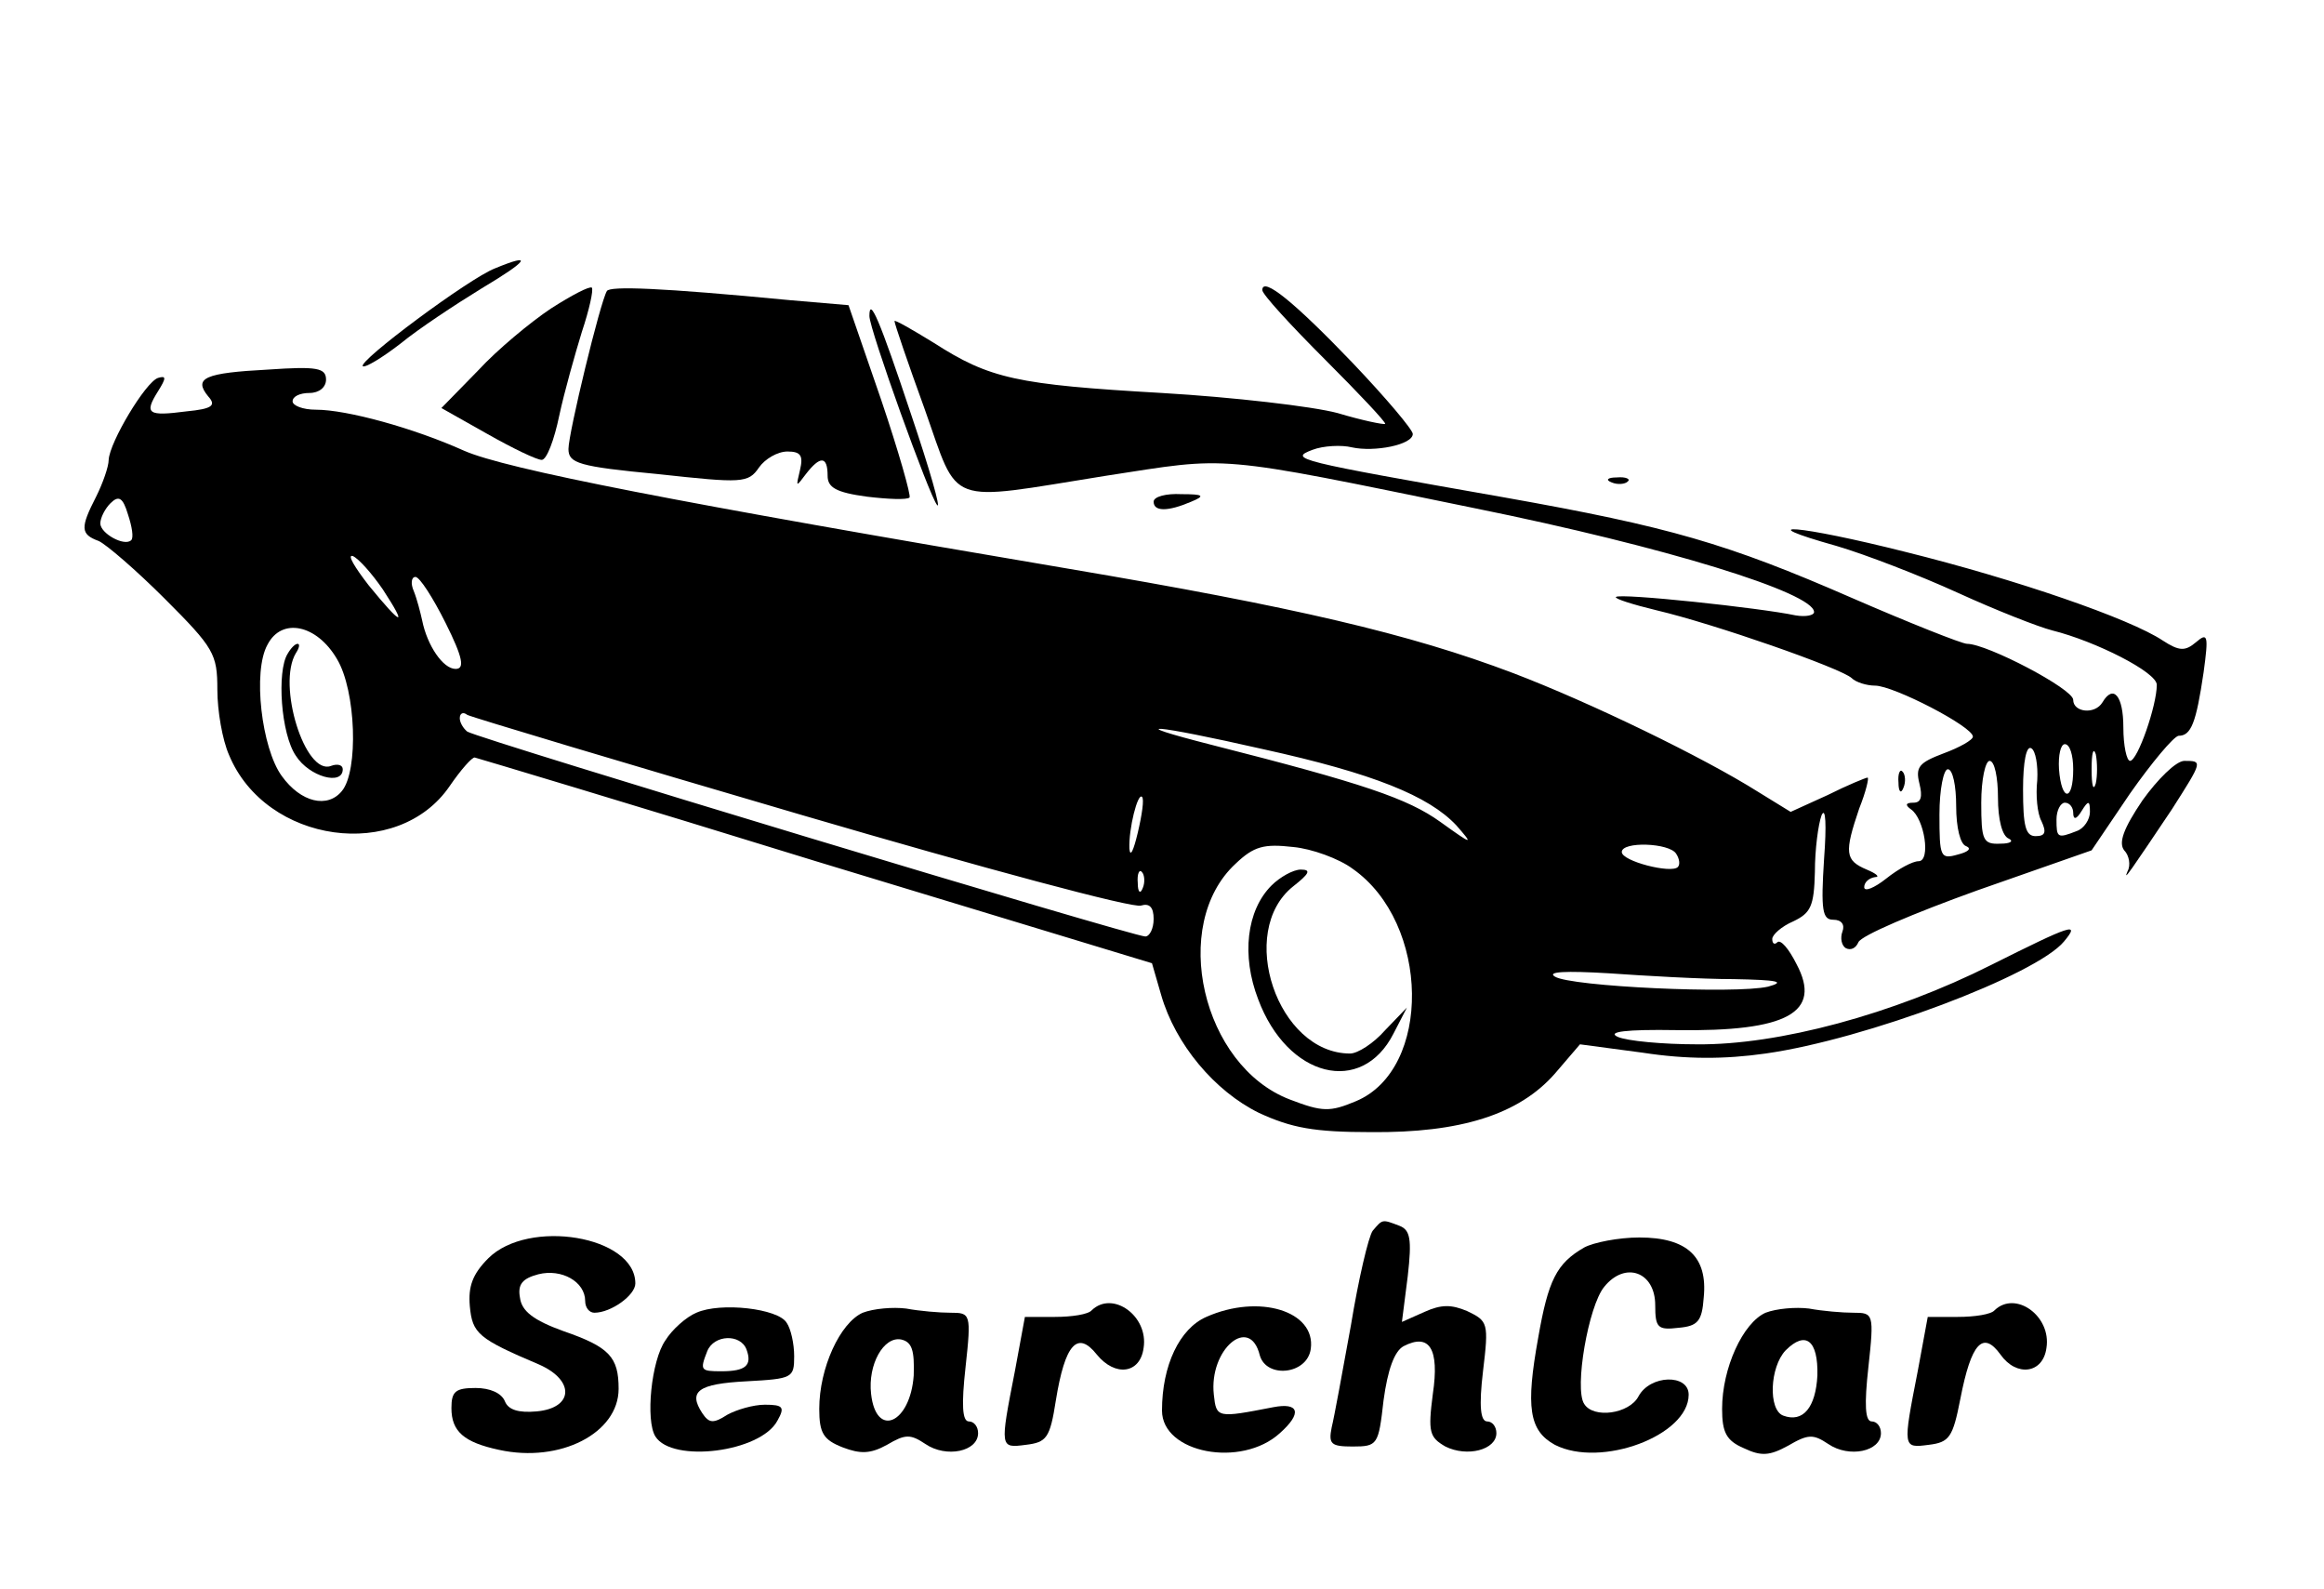<?xml version="1.0" standalone="no"?>
<!DOCTYPE svg PUBLIC "-//W3C//DTD SVG 20010904//EN"
 "http://www.w3.org/TR/2001/REC-SVG-20010904/DTD/svg10.dtd">
<svg version="1.0" xmlns="http://www.w3.org/2000/svg"
 width="278pt" height="190pt" viewBox="0 0 278 190"
 preserveAspectRatio="xMidYMid meet">

<g transform="translate(0,190) scale(0.1,-0.1)"
fill="#000000" stroke="none">
<path d="M592 1579 c-31 -12 -164 -111 -158 -117 3 -2 23 10 45 27 22 18 66
47 97 66 57 34 62 43 16 24z"/>
<path d="M659 1531 c-24 -16 -64 -49 -87 -74 l-44 -45 55 -31 c30 -17 59 -31
65 -31 6 0 15 24 21 53 6 28 19 74 27 100 9 27 14 50 12 53 -3 2 -24 -9 -49
-25z"/>
<path d="M726 1552 c-8 -13 -46 -170 -46 -189 0 -17 12 -21 107 -30 101 -11
108 -11 121 8 7 10 22 19 34 19 16 0 19 -5 15 -22 -5 -21 -5 -21 7 -5 17 22
26 22 26 -2 0 -14 10 -20 47 -25 25 -3 48 -4 51 -1 2 2 -13 55 -34 117 l-39
113 -70 6 c-156 15 -215 17 -219 11z"/>
<path d="M1510 1553 c0 -5 34 -42 75 -83 41 -41 73 -75 72 -77 -2 -1 -27 4
-57 13 -30 8 -125 19 -210 24 -174 10 -206 17 -273 60 -26 16 -47 28 -47 26 0
-3 16 -50 36 -105 42 -118 23 -111 217 -80 150 23 125 26 442 -39 227 -46 405
-101 405 -124 0 -4 -10 -6 -22 -4 -42 9 -211 27 -215 22 -2 -2 20 -9 49 -16
68 -16 220 -69 233 -81 5 -5 18 -9 28 -9 22 0 117 -49 117 -61 0 -4 -16 -13
-35 -20 -29 -11 -34 -16 -29 -36 4 -16 2 -23 -7 -23 -10 0 -10 -3 -3 -8 16
-11 24 -62 9 -62 -7 0 -24 -9 -39 -21 -14 -11 -26 -16 -26 -10 0 6 6 11 13 12
6 0 2 4 -10 9 -26 11 -27 20 -9 73 8 20 12 37 10 37 -2 0 -24 -9 -48 -21 l-44
-20 -39 24 c-65 41 -201 107 -293 142 -124 47 -261 79 -533 125 -467 79 -672
119 -722 141 -60 27 -140 49 -177 49 -16 0 -28 5 -28 10 0 6 9 10 20 10 12 0
20 7 20 16 0 14 -11 16 -69 12 -76 -4 -90 -10 -72 -32 10 -11 5 -15 -26 -18
-46 -6 -51 -3 -34 24 10 16 10 19 0 16 -15 -5 -58 -77 -59 -98 0 -8 -7 -28
-15 -44 -19 -37 -19 -45 3 -53 9 -4 45 -35 79 -69 59 -59 63 -66 63 -109 0
-25 6 -60 14 -78 44 -106 202 -128 264 -37 13 19 27 35 30 34 4 -1 188 -56
408 -124 l402 -122 11 -38 c17 -59 64 -115 117 -141 39 -18 66 -23 134 -23
107 -1 177 21 220 70 l30 35 75 -10 c52 -8 98 -8 147 -1 120 17 324 94 357
134 20 24 9 20 -87 -28 -117 -59 -255 -96 -352 -95 -41 0 -84 4 -95 9 -13 6
10 9 70 8 133 -2 175 21 144 79 -9 18 -19 30 -23 26 -3 -3 -6 -2 -6 4 0 5 11
15 25 21 21 10 25 18 26 59 0 27 4 57 8 68 5 11 6 -12 3 -52 -4 -62 -2 -73 11
-73 10 0 14 -6 11 -14 -3 -8 -1 -17 4 -20 6 -3 12 0 15 7 3 8 67 35 142 62
l137 48 46 68 c26 37 52 68 58 69 15 0 21 15 30 76 6 44 5 48 -9 36 -13 -11
-20 -11 -40 2 -39 26 -175 73 -308 106 -127 32 -189 37 -82 7 34 -10 99 -35
145 -56 46 -21 97 -41 113 -45 52 -13 125 -50 125 -65 0 -25 -23 -91 -32 -91
-4 0 -8 18 -8 40 0 38 -12 52 -25 30 -9 -15 -35 -12 -35 3 0 13 -103 67 -127
67 -6 0 -69 25 -138 55 -149 65 -218 85 -415 120 -250 44 -259 46 -230 57 13
5 35 6 47 3 27 -6 73 3 73 16 0 5 -32 43 -72 85 -69 72 -108 104 -108 87z
m-1353 -299 c-8 -8 -37 8 -37 20 0 7 6 18 12 24 10 10 15 7 21 -13 5 -15 7
-28 4 -31z m301 -59 c30 -46 23 -44 -17 5 -17 22 -26 37 -19 35 7 -3 23 -21
36 -40z m75 -40 c21 -42 23 -55 12 -55 -15 0 -34 28 -40 58 -2 9 -6 25 -10 35
-4 9 -3 17 2 17 5 0 21 -25 36 -55z m-130 -43 c23 -38 26 -134 6 -158 -17 -21
-49 -14 -72 18 -24 33 -35 125 -17 157 17 33 59 24 83 -17z m557 -187 c215
-63 397 -112 405 -108 10 3 15 -2 15 -16 0 -12 -5 -21 -10 -21 -15 0 -796 236
-811 245 -5 4 -9 11 -9 16 0 6 4 8 9 4 6 -3 186 -57 401 -120z m551 79 c132
-29 198 -56 231 -91 21 -24 20 -24 -19 4 -39 28 -92 46 -273 92 -110 28 -71
25 61 -5z m926 -37 c-2 -18 0 -40 5 -49 6 -13 5 -18 -7 -18 -12 0 -15 12 -15
56 0 33 4 53 10 49 5 -3 8 -20 7 -38z m43 13 c0 -39 -14 -39 -17 0 -1 17 2 30
7 30 6 0 10 -13 10 -30z m27 -17 c-3 -10 -5 -2 -5 17 0 19 2 27 5 18 2 -10 2
-26 0 -35z m-117 -17 c0 -26 5 -46 13 -49 6 -3 2 -6 -10 -6 -21 -1 -23 4 -23
49 0 28 5 50 10 50 6 0 10 -20 10 -44z m-50 -10 c0 -26 5 -46 12 -48 7 -3 2
-7 -10 -10 -21 -6 -22 -3 -22 48 0 30 5 54 10 54 6 0 10 -20 10 -44z m-979
-32 c-5 -21 -9 -30 -10 -19 -1 24 10 67 15 62 3 -2 0 -22 -5 -43z m1119 24 c0
-9 4 -8 10 2 8 13 10 13 10 -1 0 -9 -7 -20 -16 -23 -23 -9 -24 -8 -24 14 0 11
5 20 10 20 6 0 10 -6 10 -12z m-862 -67 c93 -65 95 -240 4 -278 -31 -13 -40
-13 -79 2 -105 40 -144 209 -65 282 22 21 34 24 69 20 22 -2 55 -14 71 -26z
m387 18 c4 -6 5 -13 2 -16 -8 -8 -67 7 -67 18 0 13 57 11 65 -2z m-638 -41
c-3 -8 -6 -5 -6 6 -1 11 2 17 5 13 3 -3 4 -12 1 -19z m707 -109 c52 -1 63 -3
41 -9 -39 -9 -236 0 -255 12 -10 6 13 7 64 4 43 -3 111 -7 150 -7z"/>
<path d="M344 1118 c-13 -21 -8 -96 10 -122 16 -25 56 -36 56 -16 0 5 -6 7
-14 4 -31 -12 -65 97 -42 135 4 6 5 11 2 11 -3 0 -8 -5 -12 -12z"/>
<path d="M1521 841 c-30 -30 -36 -84 -16 -136 35 -94 124 -116 162 -41 l16 31
-26 -27 c-14 -16 -33 -28 -42 -28 -87 0 -136 146 -68 200 19 15 22 20 9 20 -9
0 -25 -9 -35 -19z"/>
<path d="M1040 1522 c0 -16 72 -216 81 -226 5 -6 -9 43 -31 108 -38 114 -50
142 -50 118z"/>
<path d="M1928 1323 c7 -3 16 -2 19 1 4 3 -2 6 -13 5 -11 0 -14 -3 -6 -6z"/>
<path d="M1380 1300 c0 -12 17 -12 45 0 17 7 15 9 -12 9 -18 1 -33 -3 -33 -9z"/>
<path d="M2563 943 c-23 -34 -29 -51 -22 -60 6 -6 8 -18 4 -25 -6 -14 4 1 53
74 37 58 37 58 15 58 -10 0 -32 -22 -50 -47z"/>
<path d="M2271 964 c0 -11 3 -14 6 -6 3 7 2 16 -1 19 -3 4 -6 -2 -5 -13z"/>
<path d="M1642 428 c-5 -7 -17 -58 -26 -113 -10 -55 -20 -110 -23 -122 -4 -20
-1 -23 25 -23 30 0 31 2 37 55 5 37 13 59 24 65 31 16 43 -3 35 -57 -6 -46 -4
-52 15 -63 26 -13 61 -4 61 16 0 8 -5 14 -11 14 -8 0 -10 18 -5 60 7 58 6 60
-19 72 -19 8 -31 8 -51 -1 l-27 -12 7 55 c5 44 3 55 -10 60 -21 8 -20 8 -32
-6z"/>
<path d="M584 395 c-19 -19 -24 -34 -22 -57 3 -33 10 -39 83 -70 43 -19 41
-52 -3 -56 -22 -2 -34 2 -38 12 -4 10 -18 16 -35 16 -24 0 -29 -4 -29 -24 0
-28 15 -41 57 -50 73 -16 143 20 143 73 0 38 -11 50 -66 69 -36 13 -50 24 -52
40 -3 16 3 23 22 28 28 7 56 -9 56 -32 0 -8 5 -14 11 -14 20 0 49 21 49 35 0
57 -128 78 -176 30z"/>
<path d="M1895 408 c-33 -19 -43 -39 -55 -108 -15 -83 -11 -111 20 -128 55
-28 160 11 160 60 0 25 -46 24 -60 -2 -11 -21 -54 -27 -65 -9 -12 18 5 117 24
140 25 31 61 18 61 -22 0 -27 3 -30 28 -27 23 2 28 8 30 36 5 49 -20 72 -77
72 -25 0 -55 -6 -66 -12z"/>
<path d="M833 330 c-12 -5 -29 -20 -37 -33 -17 -24 -24 -96 -12 -115 20 -32
126 -19 146 19 9 16 7 19 -15 19 -14 0 -34 -6 -45 -12 -17 -11 -22 -10 -30 2
-17 26 -5 35 53 38 55 3 57 4 57 30 0 15 -4 33 -9 40 -10 17 -79 25 -108 12z
m60 -44 c7 -19 -1 -26 -30 -26 -25 0 -26 1 -17 24 8 20 40 21 47 2z"/>
<path d="M1032 330 c-27 -12 -52 -66 -52 -115 0 -29 5 -37 28 -46 21 -8 33 -8
53 3 22 13 28 13 46 1 25 -17 63 -9 63 13 0 8 -5 14 -11 14 -8 0 -9 20 -4 65
7 64 6 65 -18 65 -13 0 -37 2 -53 5 -16 2 -39 0 -52 -5z m61 -75 c-4 -57 -45
-76 -51 -22 -4 35 15 69 36 65 13 -3 16 -13 15 -43z"/>
<path d="M1306 333 c-4 -5 -24 -8 -44 -8 l-36 0 -12 -65 c-18 -92 -18 -92 13
-88 25 3 29 8 36 53 11 68 26 84 49 55 22 -27 52 -23 56 8 6 38 -37 69 -62 45z"/>
<path d="M1443 325 c-32 -14 -53 -58 -53 -112 0 -51 95 -69 141 -27 27 24 23
37 -8 31 -67 -13 -68 -13 -71 15 -6 54 43 96 55 47 8 -28 57 -23 61 8 6 45
-62 66 -125 38z"/>
<path d="M2112 330 c-27 -12 -52 -66 -52 -115 0 -28 5 -38 26 -47 21 -10 31
-9 53 3 24 14 30 14 48 2 25 -17 63 -9 63 13 0 8 -5 14 -11 14 -8 0 -9 20 -4
65 7 64 6 65 -18 65 -13 0 -37 2 -53 5 -16 2 -39 0 -52 -5z m62 -75 c-2 -38
-17 -57 -41 -48 -18 7 -16 58 3 78 24 24 39 12 38 -30z"/>
<path d="M2386 333 c-4 -5 -24 -8 -44 -8 l-36 0 -12 -65 c-18 -92 -18 -92 13
-88 25 3 29 9 38 55 13 67 27 82 48 53 19 -27 51 -23 55 8 6 38 -37 69 -62 45z"/>
</g>
</svg>
